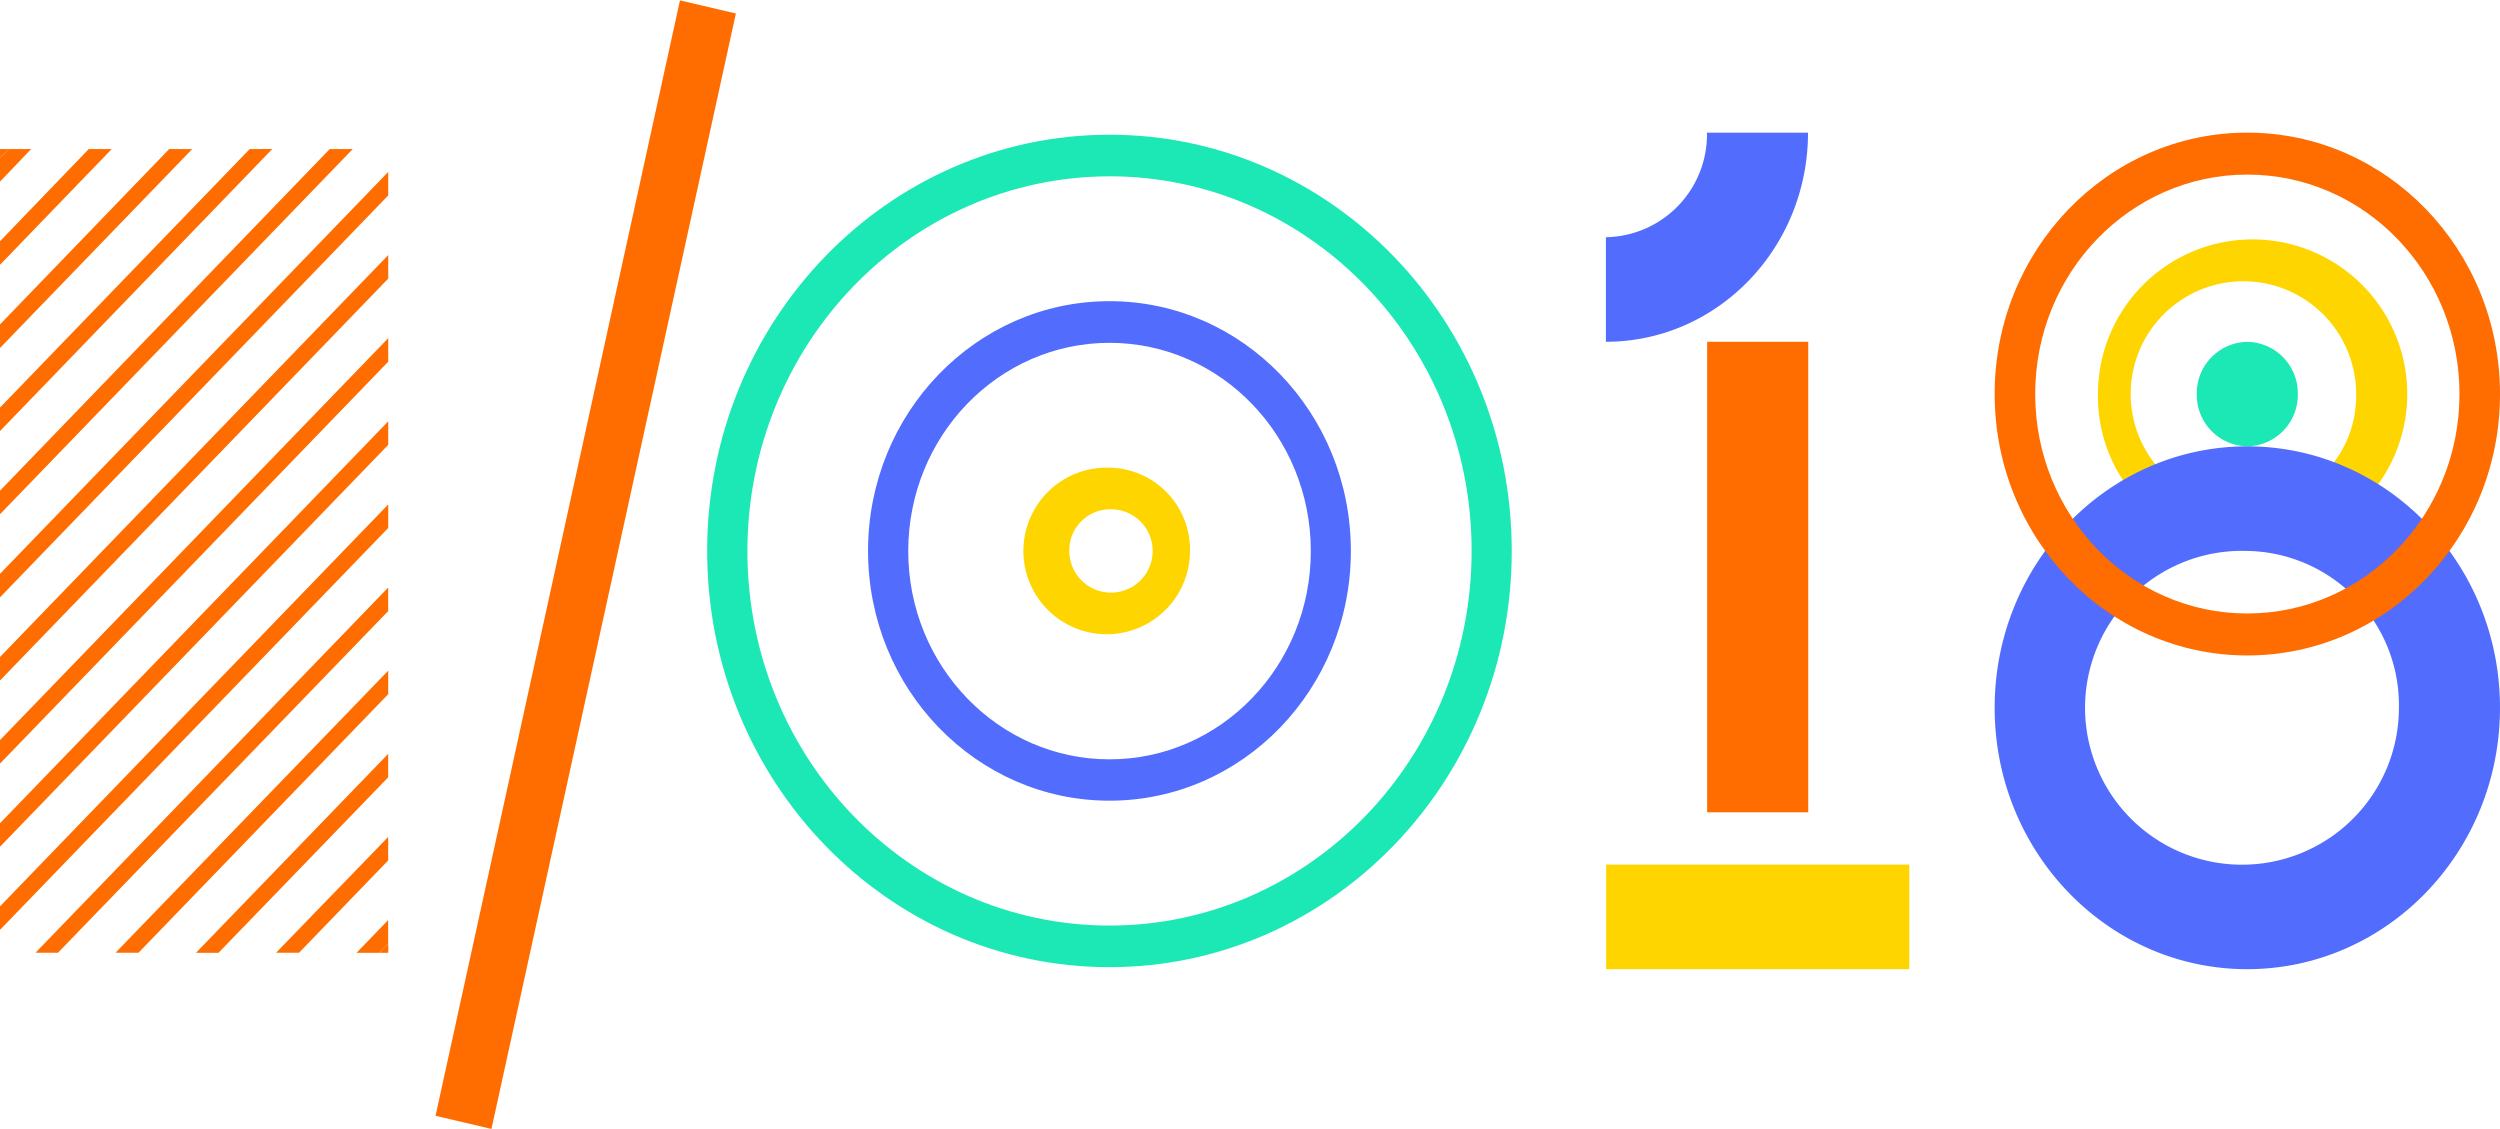 <svg xmlns="http://www.w3.org/2000/svg" width="224" height="101.149" viewBox="0 0 224 101.149"><defs><style>.a{fill:#ffd500;}.b{fill:#1ce8b5;}.c{fill:#526cfd;}.d{fill:#ff6c00;}</style></defs><g transform="translate(0 -65.788)"><g transform="translate(143.889 77.672)"><path class="a" d="M12113.516,220.308a10.1,10.1,0,1,1,9.756-10.085,9.927,9.927,0,0,1-9.756,10.085m0,3.759a13.856,13.856,0,1,0-13.377-13.845,13.622,13.622,0,0,0,13.377,13.845Z" transform="translate(-12056.051 -186.796)"/><path class="b" d="M4.526,0A4.606,4.606,0,0,1,9.052,4.683,4.606,4.606,0,0,1,4.526,9.365,4.606,4.606,0,0,1,0,4.683,4.606,4.606,0,0,1,4.526,0Z" transform="translate(52.942 18.744)"/><path class="c" d="M12101.216,284.935c-12.5,0-22.637-10.487-22.637-23.423s10.138-23.423,22.637-23.423,22.641,10.487,22.641,23.423S12113.716,284.92,12101.216,284.935Zm0-37.475a14.061,14.061,0,1,0,13.585,14.053A13.824,13.824,0,0,0,12101.216,247.46Z" transform="translate(-12043.747 -209.98)"/><path class="d" d="M12101.219,217.906c-10.5,0-19.008-8.8-19.008-19.665s8.513-19.663,19.008-19.662,19.008,8.8,19.008,19.665-8.519,19.65-19.008,19.662m0,3.759c12.5,0,22.644-10.488,22.64-23.424s-10.135-23.422-22.646-23.421-22.636,10.488-22.634,23.424S12088.719,221.669,12101.219,221.665Z" transform="translate(-12043.747 -174.82)"/><path class="a" d="M0,0H27.166V9.37H0Z" transform="translate(27.185 74.955) rotate(180)"/><path class="d" d="M0,0H9.057V42.158H0Z" transform="translate(9.072 18.74)"/><path class="c" d="M12011.047,174.83h-4.525a9.208,9.208,0,0,1-9.055,9.365v9.37c10,0,18.109-8.388,18.109-18.735Z" transform="translate(-11997.467 -174.826)"/></g><g transform="translate(63.366 77.858)"><path class="c" d="M11865.155,212.542c9.959,0,18.033,8.354,18.033,18.66s-8.074,18.66-18.033,18.66-18.038-8.354-18.038-18.66,8.077-18.66,18.038-18.66m0-3.732c-11.949,0-21.639,10.02-21.639,22.38s9.692,22.378,21.636,22.377,21.624-10.02,21.624-22.38-9.676-22.379-21.626-22.377Z" transform="translate(-11829.105 -193.895)"/><path class="b" d="M11846,178.967c17.923,0,32.448,15.029,32.448,33.567S11863.925,246.1,11846,246.1s-32.443-15.029-32.443-33.567c.023-18.527,14.532-33.542,32.44-33.564m0-3.727c-19.907,0-36.045,16.7-36.045,37.293s16.138,37.293,36.045,37.293,36.046-16.7,36.046-37.293S11865.909,175.24,11846,175.24Z" transform="translate(-11809.957 -175.24)"/><path class="a" d="M11884.319,246.118a3.734,3.734,0,1,1-3.6,3.732,3.674,3.674,0,0,1,3.6-3.732m0-3.728a7.464,7.464,0,1,0,7.213,7.46A7.336,7.336,0,0,0,11884.319,242.39Z" transform="translate(-11848.275 -212.556)"/></g><path class="d" d="M.038.735,102.376,0l-.038,5.147L0,5.882Z" transform="matrix(0.221, -0.975, 0.975, 0.221, 38.3, 165.639)"/><g transform="translate(0 79.142)"><path class="d" d="M11742.315,339.192v-.822l-.819.822Z" transform="translate(-11707.526 -267.178)"/><path class="d" d="M11662.4,178.13v.813l.776-.813Z" transform="translate(-11662.398 -178.13)"/><path class="d" d="M11697.185,182.74l-34.786,36.013v2.106l34.786-36.013Z" transform="translate(-11662.398 -180.692)"/><path class="d" d="M11697.185,199.51l-34.786,36.013v2.106l34.786-36.013Z" transform="translate(-11662.398 -190.011)"/><path class="d" d="M11697.185,216.27l-34.786,36.013v2.106l34.786-36.013Z" transform="translate(-11662.398 -199.325)"/><path class="d" d="M11697.185,233.04l-34.786,36.013v2.106l34.786-36.014Z" transform="translate(-11662.398 -208.645)"/><path class="d" d="M11697.185,249.8l-34.786,36.013v2.106l34.786-36.013Z" transform="translate(-11662.398 -217.958)"/><path class="d" d="M11701.4,266.57l-31.6,32.721h2.015l29.59-30.615Z" transform="translate(-11666.622 -227.278)"/><path class="d" d="M11710.936,283.33l-24.435,25.275h2.059l22.376-23.169Z" transform="translate(-11676.152 -236.592)"/><path class="d" d="M11720.52,300.1l-17.221,17.825h2.018l15.2-15.719Z" transform="translate(-11685.737 -245.911)"/><path class="d" d="M11722.058,327.238l7.988-8.273V316.86L11720,327.238Z" transform="translate(-11695.265 -255.225)"/><path class="d" d="M11670.352,178.13l-7.953,8.259V188.5l10.007-10.365Z" transform="translate(-11662.398 -178.13)"/><path class="d" d="M11738.818,336.558l.812-.822V333.63l-2.831,2.928Z" transform="translate(-11704.851 -264.544)"/><path class="d" d="M11663.175,178.13l-.776.813v2.106l2.791-2.919Z" transform="translate(-11662.398 -178.13)"/><path class="d" d="M11691.944,178.13l-29.546,30.611v2.11l31.608-32.721Z" transform="translate(-11662.398 -178.13)"/><path class="d" d="M11684.772,178.13l-22.374,23.165V203.4l24.394-25.271Z" transform="translate(-11662.398 -178.13)"/><path class="d" d="M11677.559,178.13l-15.16,15.714v2.11l17.224-17.824Z" transform="translate(-11662.398 -178.13)"/></g></g></svg>